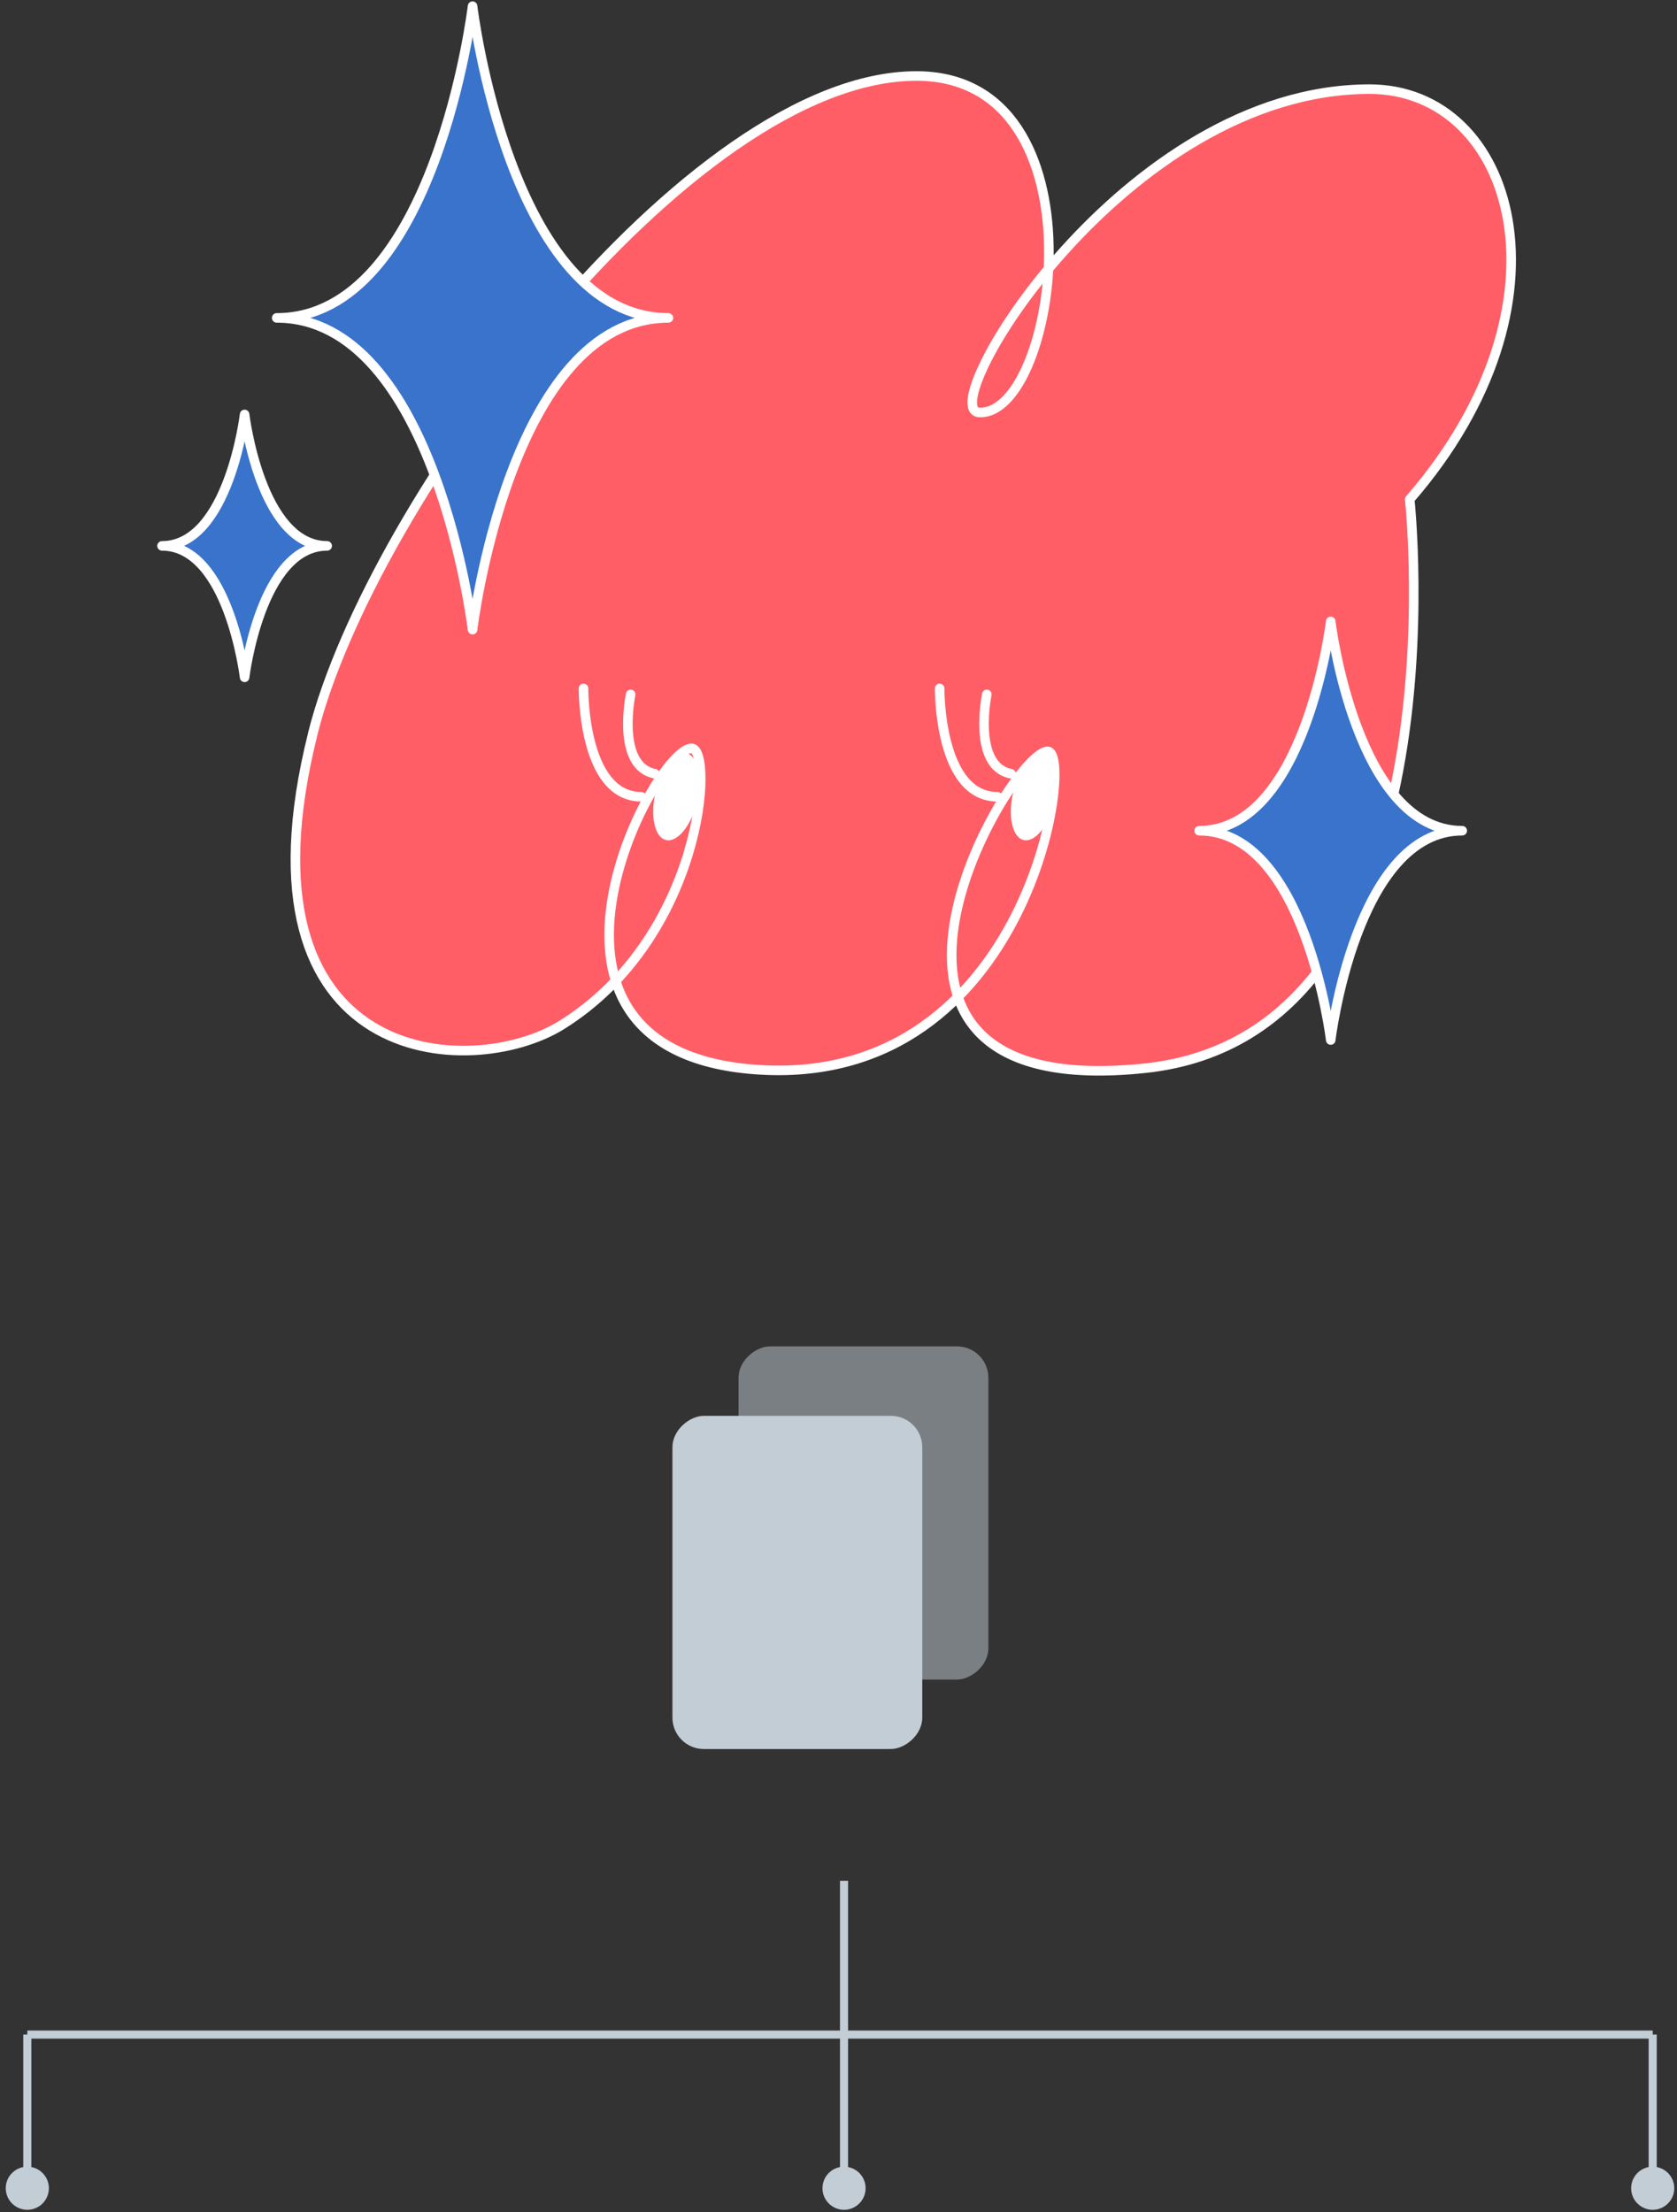 <svg width="207" height="273" viewBox="0 0 207 273" fill="none" xmlns="http://www.w3.org/2000/svg">
<rect x="0" y="0" width="207" height="273" fill="#333333" stroke="none"/>
<path d="M38.606 90.575C28.24 132.021 58.224 133.41 69.318 126.505C86.83 115.61 88.152 92.356 85.36 92.356C80.746 92.356 60.788 130.16 93.928 132.039C127.08 133.918 132.733 92.729 129.317 92.729C124.671 92.729 99.24 136.305 141.356 131.831C181.155 127.607 174.008 61.628 174.008 61.628C195.016 37.426 186.999 11.001 169.048 11.001C138.706 11.001 115.085 50.69 120.891 50.904C130.577 51.265 136.649 9.379 113.126 9.379C85.008 9.379 45.79 61.843 38.599 90.569L38.606 90.575Z" fill="#FF5E67" stroke="white" stroke-width="1.179" stroke-linecap="round" stroke-linejoin="round"/>
<path d="M58.33 77.704C58.33 77.704 62.95 39.233 82.507 39.233C62.95 39.233 58.33 0.762 58.33 0.762C58.33 0.762 53.709 39.233 34.152 39.233C53.709 39.233 58.33 77.704 58.33 77.704Z" fill="#3973CB" stroke="white" stroke-width="1.179" stroke-linecap="round" stroke-linejoin="round"/>
<path d="M30.192 83.59C30.192 83.59 32.138 67.369 40.385 67.369C32.138 67.369 30.192 51.148 30.192 51.148C30.192 51.148 28.247 67.369 20 67.369C28.247 67.369 30.192 83.59 30.192 83.59Z" fill="#3973CB" stroke="white" stroke-width="1.179" stroke-linecap="round" stroke-linejoin="round"/>
<path d="M164.257 128.353C164.257 128.353 167.358 102.522 180.49 102.522C167.358 102.522 164.257 76.691 164.257 76.691C164.257 76.691 161.156 102.522 148.023 102.522C161.156 102.522 164.257 128.353 164.257 128.353Z" fill="#3973CB" stroke="white" stroke-width="1.179" stroke-linecap="round" stroke-linejoin="round"/>
<path d="M72.024 84.957C72.024 84.957 71.894 98.332 79.171 98.332" stroke="white" stroke-width="1.179" stroke-miterlimit="10" stroke-linecap="round"/>
<path d="M77.845 85.695C77.845 85.695 76.004 94.546 80.828 95.489" stroke="white" stroke-width="1.179" stroke-miterlimit="10" stroke-linecap="round"/>
<path d="M115.985 84.957C115.985 84.957 115.855 98.332 123.131 98.332" stroke="white" stroke-width="1.179" stroke-miterlimit="10" stroke-linecap="round"/>
<path d="M121.806 85.695C121.806 85.695 119.965 94.546 124.789 95.489" stroke="white" stroke-width="1.179" stroke-miterlimit="10" stroke-linecap="round"/>
<path d="M86.048 98.931C86.754 95.981 86.18 93.319 84.766 92.987C83.352 92.655 81.633 94.777 80.927 97.728C80.221 100.678 80.795 103.34 82.209 103.672C83.623 104.004 85.342 101.882 86.048 98.931Z" fill="white"/>
<path d="M130.192 98.931C130.898 95.981 130.324 93.319 128.91 92.987C127.496 92.655 125.777 94.777 125.071 97.728C124.365 100.678 124.939 103.34 126.353 103.672C127.768 104.004 129.486 101.882 130.192 98.931Z" fill="white"/>
<rect opacity="0.5" x="122" y="166.164" width="41.118" height="30.838" rx="3.871" transform="rotate(90 122 166.164)" fill="#C3CDD5"/>
<rect x="113.84" y="174.734" width="41.118" height="30.838" rx="3.871" transform="rotate(90 113.84 174.734)" fill="#C3CDD5"/>
<path d="M106.845 270.059C106.845 271.529 105.654 272.72 104.184 272.72C102.714 272.72 101.522 271.529 101.522 270.059C101.522 268.588 102.714 267.397 104.184 267.397C105.654 267.397 106.845 268.588 106.845 270.059ZM104.683 232.129L104.683 270.059L103.685 270.059L103.685 232.129L104.683 232.129Z" fill="#C3CDD5"/>
<path d="M206.662 270.059C206.662 271.529 205.47 272.72 204 272.72C202.53 272.72 201.338 271.529 201.338 270.059C201.338 268.589 202.53 267.397 204 267.397C205.47 267.397 206.662 268.589 206.662 270.059ZM204.499 251.094L204.499 270.059L203.501 270.059L203.501 251.094L204.499 251.094Z" fill="#C3CDD5"/>
<path d="M6.033 270.059C6.033 271.529 4.841 272.72 3.371 272.72C1.901 272.72 0.709 271.529 0.709 270.059C0.709 268.589 1.901 267.397 3.371 267.397C4.841 267.397 6.033 268.589 6.033 270.059ZM3.87 251.094L3.87 270.059L2.872 270.059L2.872 251.094L3.87 251.094Z" fill="#C3CDD5"/>
<path d="M204 251.094L3.372 251.094" stroke="#C3CDD5" stroke-width="0.998"/>
</svg>
